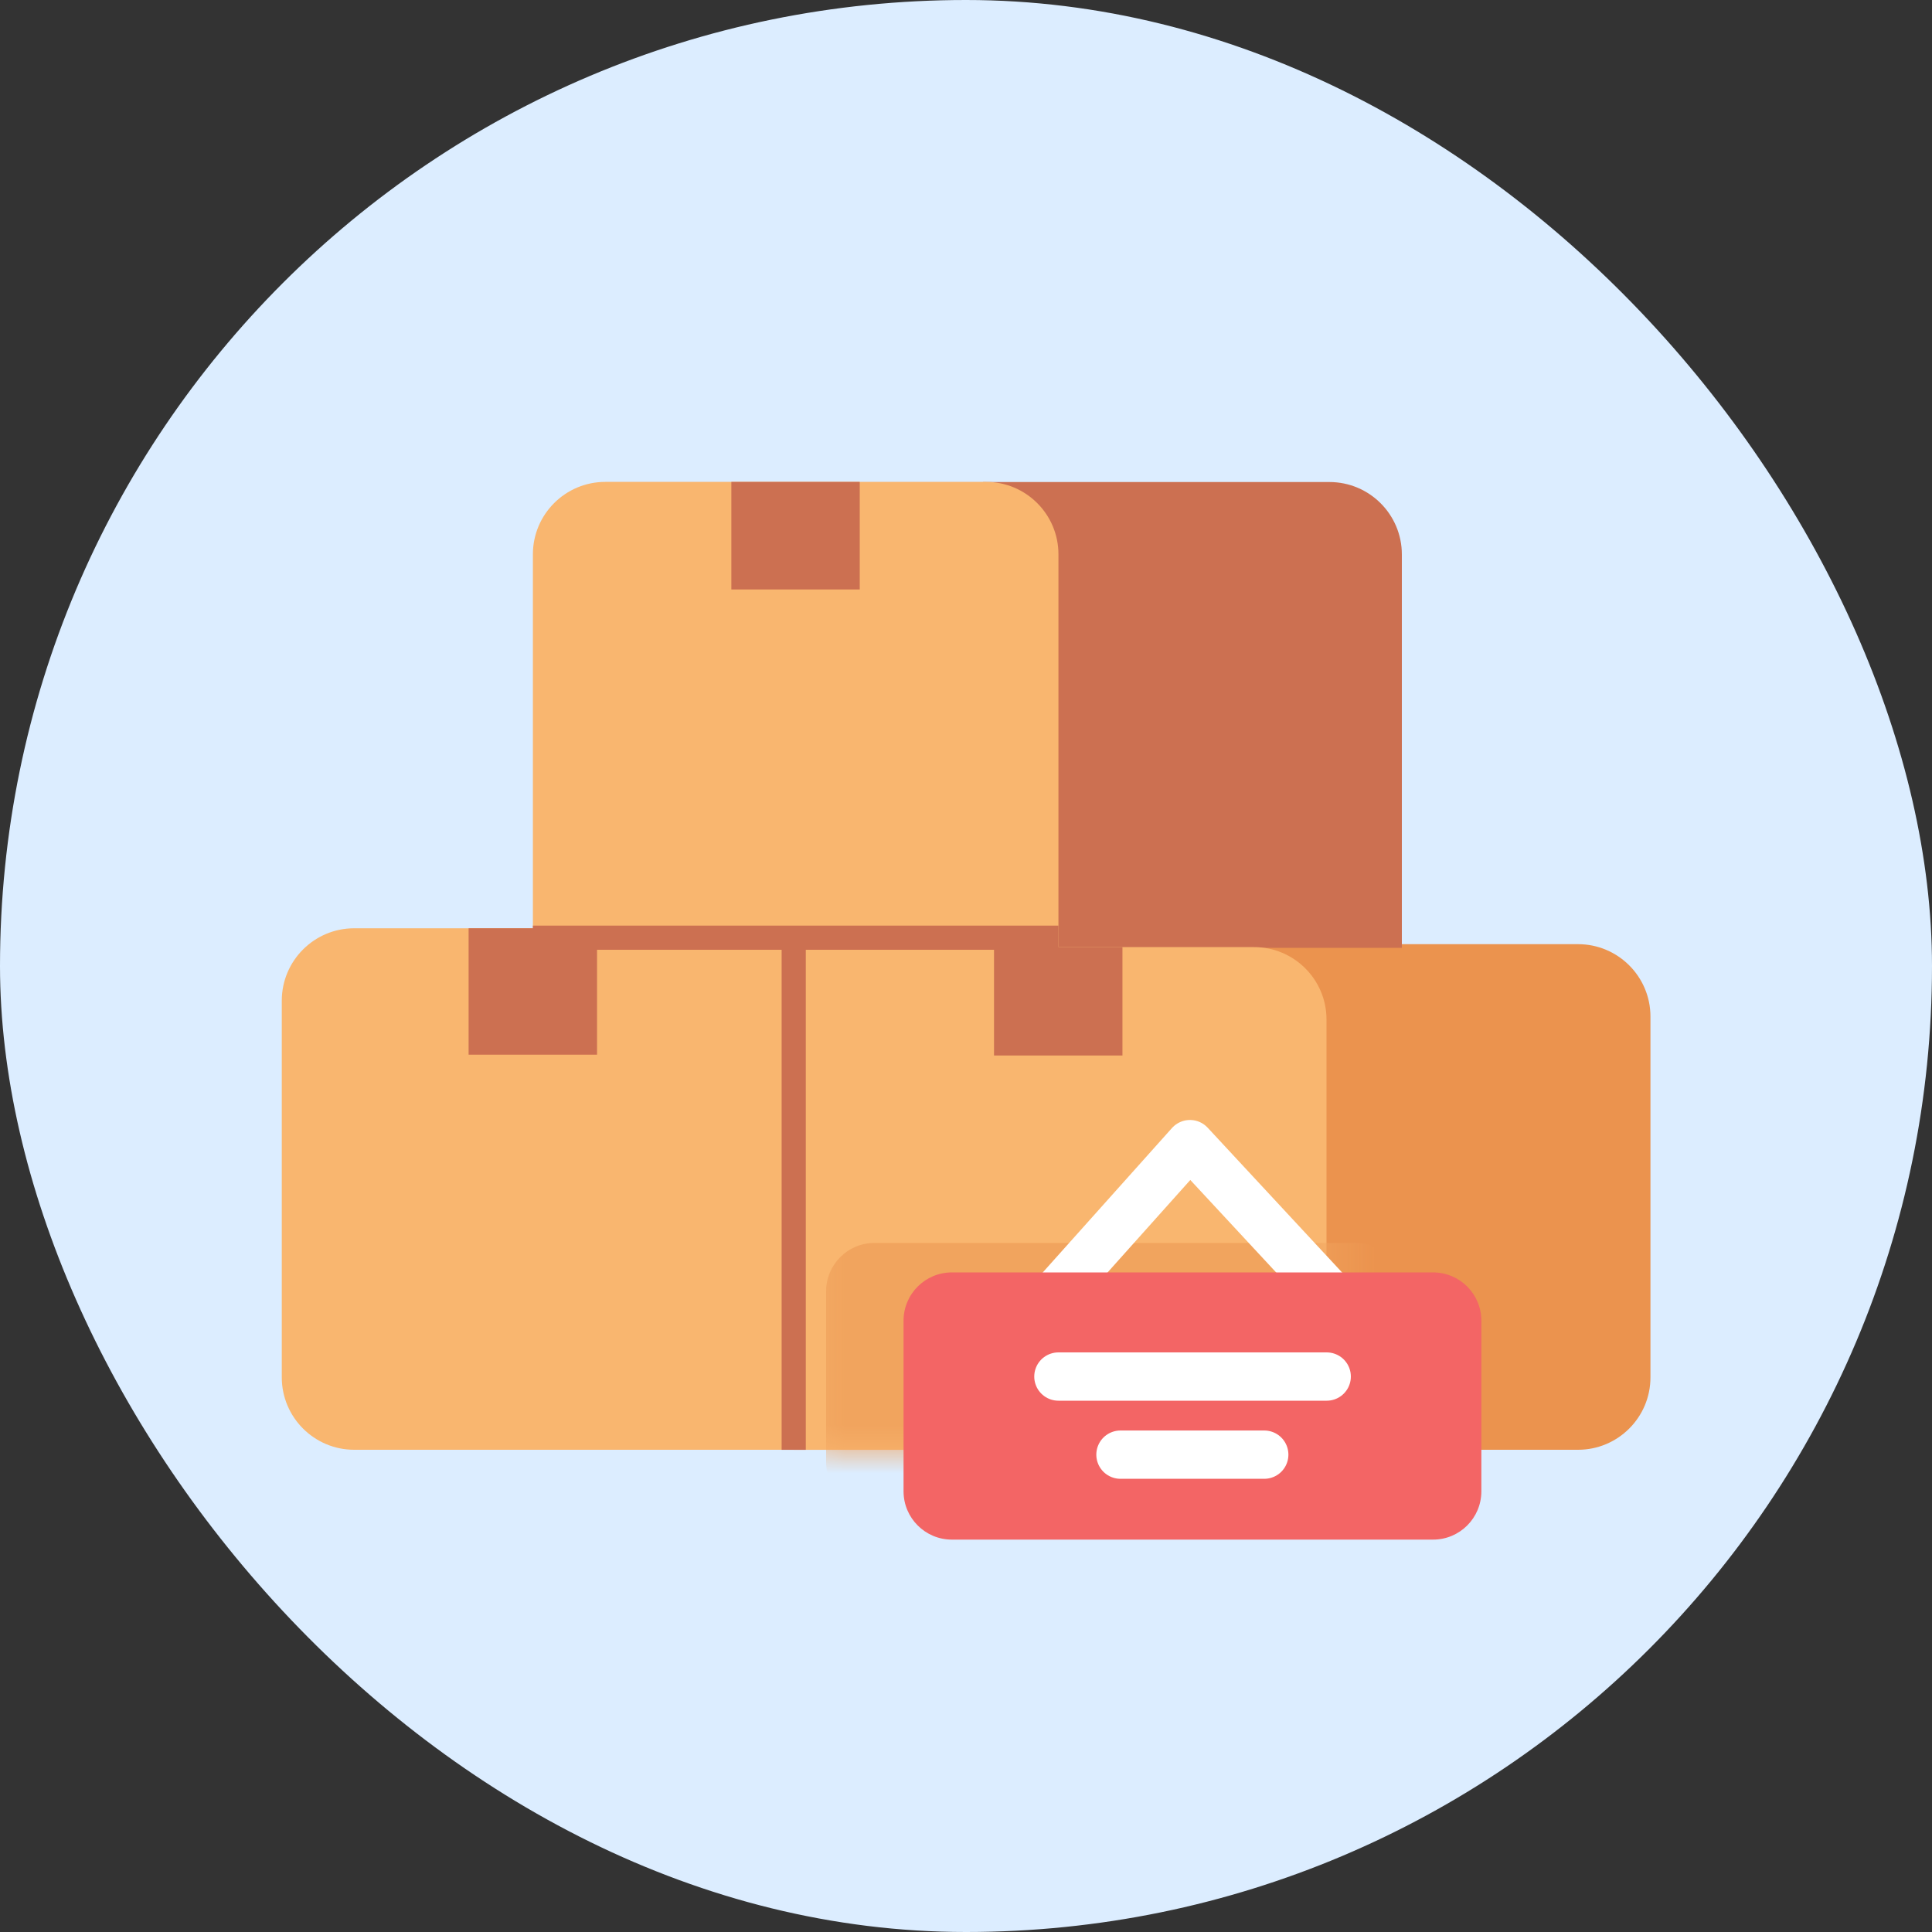 <svg width="40" height="40" viewBox="0 0 40 40" fill="none" xmlns="http://www.w3.org/2000/svg">
<rect x="0" y="0" width="40" height="40" fill="#333333" stroke="none"/>
<rect width="40" height="40" rx="20" fill="#DCEDFF"/>
<path d="M12.761 30.016L32.671 30.016C33.499 30.016 34.171 29.344 34.171 28.516V21.048C34.171 20.219 33.499 19.548 32.671 19.548H12.761V30.016Z" fill="#EB934E"/>
<path d="M20.353 19.625H29.024V11.48C29.024 10.652 28.353 9.98 27.524 9.98L20.353 9.98V19.625Z" fill="#CC7051"/>
<path d="M20.414 9.977H12.533C11.705 9.977 11.033 10.648 11.033 11.477V19.605H21.914V11.477C21.914 10.648 21.242 9.977 20.414 9.977Z" fill="#F9B66F"/>
<path d="M25.964 19.609H16.433V30.017H25.964C26.793 30.017 27.464 29.345 27.464 28.517V21.109C27.464 20.281 26.793 19.609 25.964 19.609Z" fill="#F9B66F"/>
<mask id="mask0_5509_32966" style="mask-type:alpha" maskUnits="userSpaceOnUse" x="16" y="19" width="12" height="12">
<path d="M25.96 19.609H16.429V30.017H25.96C26.789 30.017 27.46 29.345 27.46 28.517V21.109C27.46 20.281 26.789 19.609 25.96 19.609Z" fill="#F9B66F"/>
</mask>
<g mask="url(#mask0_5509_32966)">
<path d="M28.067 25.734H18.104C17.551 25.734 17.104 26.182 17.104 26.734V30.267C17.104 30.819 17.551 31.267 18.104 31.267H28.067C28.619 31.267 29.067 30.819 29.067 30.267V26.734C29.067 26.182 28.619 25.734 28.067 25.734Z" fill="#F1A45E"/>
</g>
<path d="M17.8 9.977H15.142V12.204H17.8V9.977Z" fill="#CC7051"/>
<path d="M16.434 19.219H7.334C6.506 19.219 5.834 19.89 5.834 20.719V28.516C5.834 29.344 6.506 30.016 7.334 30.016H16.434V19.219Z" fill="#F9B66F"/>
<path d="M21.914 19.414H11.033" stroke="#CC7051" stroke-width="0.5" stroke-miterlimit="10"/>
<path d="M23.239 19.609H20.58V21.853H23.239V19.609Z" fill="#CC7051"/>
<path d="M16.433 30.017L16.433 19.609" stroke="#CC7051" stroke-width="0.5" stroke-miterlimit="10"/>
<path d="M12.361 19.219H9.702V21.836H12.361V19.219Z" fill="#CC7051"/>
<path d="M21.849 26.804L24.637 23.688L27.53 26.804" stroke="white" stroke-linecap="round" stroke-linejoin="round"/>
<path d="M29.67 26.344H19.707C19.155 26.344 18.707 26.791 18.707 27.344V30.876C18.707 31.428 19.155 31.876 19.707 31.876H29.67C30.223 31.876 30.67 31.428 30.67 30.876V27.344C30.67 26.791 30.223 26.344 29.67 26.344Z" fill="#F36565"/>
<path d="M21.913 28.5H27.468" stroke="white" stroke-linecap="round" stroke-linejoin="round"/>
<path d="M23.198 30.117H26.175" stroke="white" stroke-linecap="round" stroke-linejoin="round"/>
</svg>
